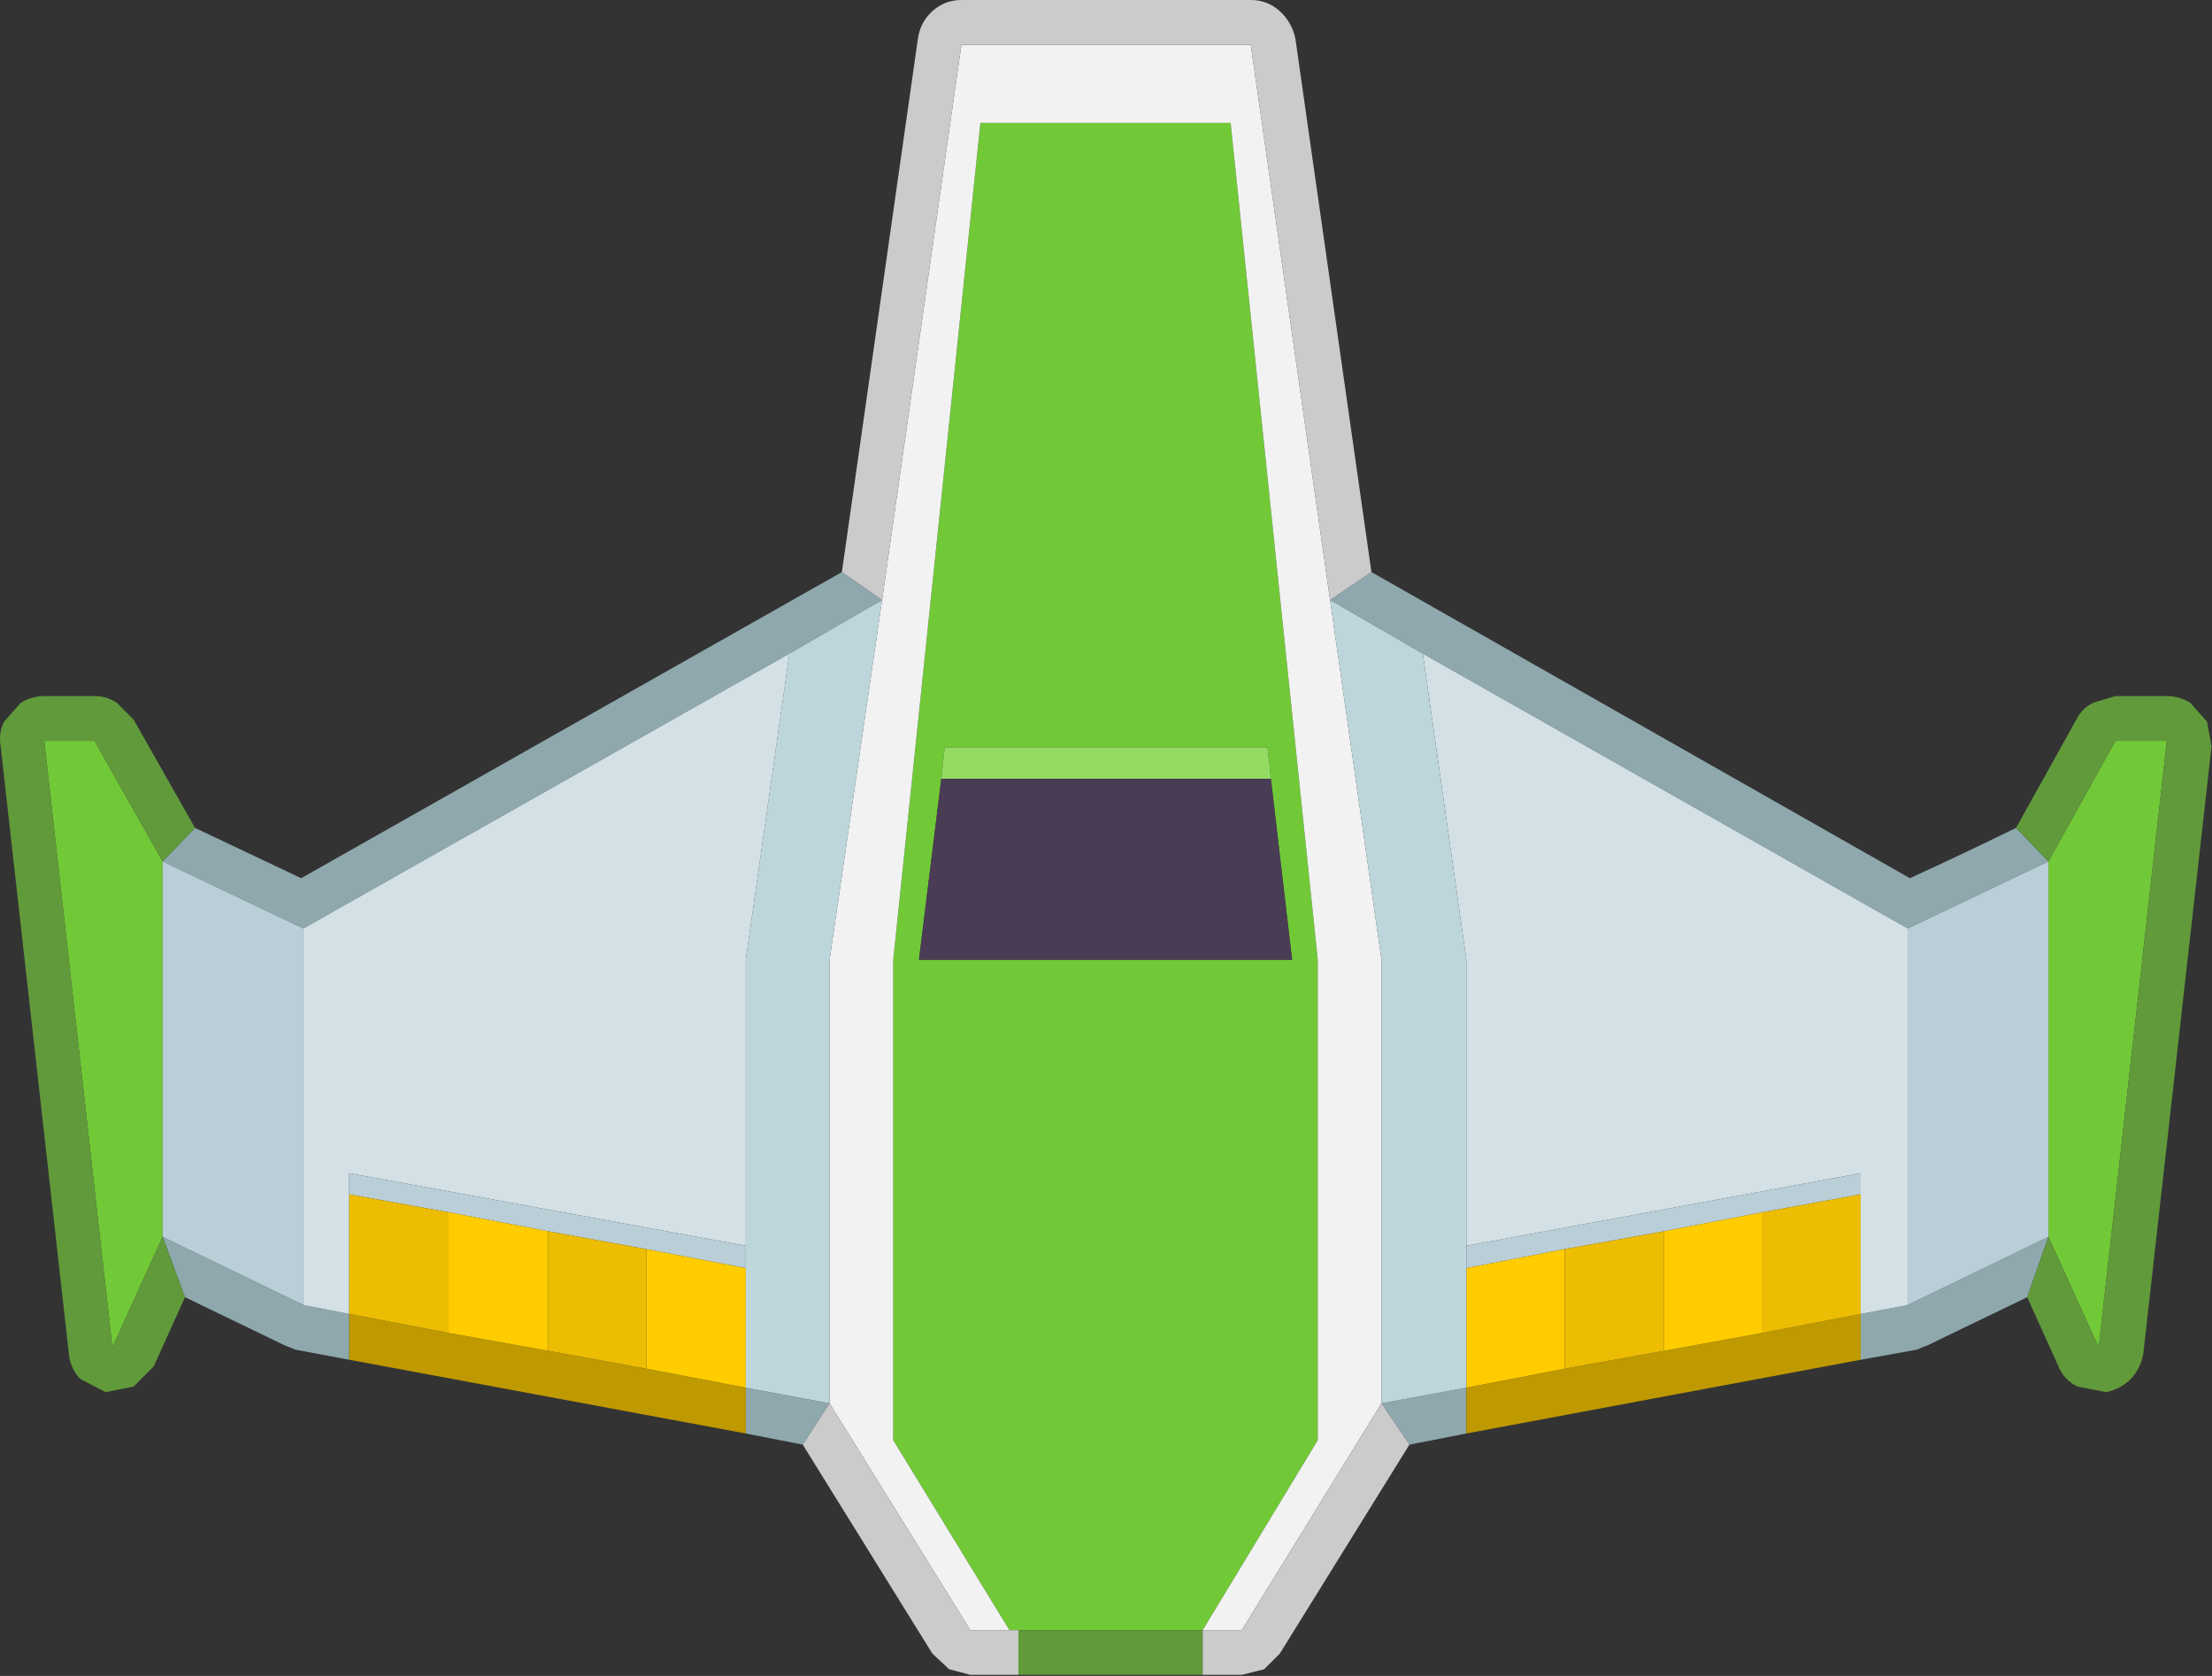 <svg width="99" height="75" viewBox="0 0 99 75" fill="none" xmlns="http://www.w3.org/2000/svg">
    <rect x="0" y="0" width="99" height="75" fill="#333333" stroke="none"/>
    <path d="M8.729 37.05L13.479 39.3L37.679 25.6L39.479 26.85L35.329 29.25L13.579 41.55L7.279 38.55L8.729 37.05ZM61.379 25.6L85.479 39.3C87.079 38.567 88.662 37.817 90.229 37.05L91.679 38.55L85.379 41.55L63.679 29.25L59.529 26.85L61.379 25.6ZM90.729 58.05L86.279 60.2L85.779 60.4L83.279 60.85V58.8L85.379 58.4L91.679 55.35L90.729 58.05ZM65.629 64.15L63.079 64.65L61.829 62.8L65.629 62.1V64.15ZM35.929 64.65L33.379 64.15V62.1L37.129 62.8L35.929 64.65ZM15.629 60.85L13.229 60.4L12.729 60.2L8.279 58.05L7.279 55.35L13.579 58.4L15.629 58.8V60.85Z" fill="#8EA8AD"/>
    <path d="M7.279 55.35L5.029 60.3L1.979 33.15H4.229L7.279 38.55V55.35ZM45.179 72.95L39.979 64.45V42.95L43.879 5.5H55.079L58.979 42.95V64.45L53.829 72.95H45.579H45.179ZM56.879 34.85L56.729 33.45H42.279L42.129 34.85L41.129 42.95H57.829L56.879 34.85ZM91.679 38.55L94.679 33.15H96.979L93.929 60.3L91.679 55.35V38.55Z" fill="#71C937"/>
    <path d="M91.679 38.55L90.229 37.05L92.929 32.2C93.095 31.867 93.345 31.617 93.679 31.45L94.679 31.15H96.979C97.345 31.15 97.695 31.25 98.029 31.45L98.779 32.3L98.979 33.4L95.929 60.55C95.862 60.983 95.679 61.367 95.379 61.7C95.079 62 94.712 62.2 94.279 62.3L92.979 62.05C92.579 61.85 92.295 61.55 92.129 61.15L90.729 58.05L91.679 55.35L93.929 60.3L96.979 33.15H94.679L91.679 38.55ZM53.829 74.95H45.579V72.95H53.829V74.95ZM8.279 58.05L6.879 61.15L5.979 62.05L4.729 62.3L3.579 61.7C3.279 61.367 3.112 60.983 3.079 60.55L0.029 33.4C-0.038 33 0.012 32.633 0.179 32.3L0.929 31.45C1.262 31.25 1.612 31.15 1.979 31.15H4.229C4.595 31.15 4.929 31.25 5.229 31.45L5.979 32.2L8.729 37.05L7.279 38.55L4.229 33.15H1.979L5.029 60.3L7.279 55.35L8.279 58.05Z" fill="#619A3B"/>
    <path d="M13.579 41.55L35.329 29.25L33.379 42.95V55.75L15.629 52.5V53.45V58.8L13.579 58.4V41.55ZM63.679 29.25L85.379 41.55V58.4L83.279 58.8V53.45V52.5L65.629 55.75V42.95L63.679 29.25Z" fill="#D3E1E7"/>
    <path d="M7.279 38.55L13.579 41.55V58.4L7.279 55.35V38.55ZM15.629 53.45V52.5L33.379 55.75V56.75L28.929 55.9L24.529 55.1L20.079 54.25L15.629 53.45ZM85.379 41.55L91.679 38.55V55.35L85.379 58.4V41.55ZM65.629 56.75V55.75L83.279 52.5V53.45L78.879 54.25L74.479 55.1L70.029 55.9L65.629 56.75Z" fill="#B9CED7"/>
    <path d="M83.278 60.85L65.629 64.15V62.1L70.028 61.25L74.478 60.45L78.879 59.65L83.278 58.8V60.85ZM33.379 64.15L15.629 60.85V58.8L20.078 59.65L24.529 60.45L28.928 61.25L33.379 62.1V64.15Z" fill="#BF9900"/>
    <path d="M15.629 58.8V53.45L20.078 54.25V59.65L15.629 58.8ZM24.529 55.1L28.928 55.9V61.25L24.529 60.45V55.1ZM70.028 55.9L74.478 55.1V60.45L70.028 61.25V55.9ZM78.879 54.25L83.278 53.45V58.8L78.879 59.65V54.25Z" fill="#ECBD02"/>
    <path d="M78.879 54.25V59.65L74.478 60.45V55.1L78.879 54.25ZM20.078 54.25L24.529 55.1V60.45L20.078 59.65V54.25ZM28.928 55.9L33.379 56.75V62.1L28.928 61.25V55.9ZM65.629 62.1V56.75L70.028 55.9V61.25L65.629 62.1Z" fill="#FFCC00"/>
    <path d="M39.478 26.85L43.029 2H55.978L59.529 26.85L61.828 42.95V62.8L55.578 72.95H53.828L58.978 64.45V42.95L55.078 5.5H43.879L39.978 42.95V64.45L45.178 72.95H43.428L37.129 62.8V42.95L39.478 26.85Z" fill="#F2F2F2"/>
    <path d="M39.479 26.85L37.679 25.6L41.079 1.75C41.145 1.25 41.362 0.833 41.729 0.5C42.095 0.167 42.529 0 43.029 0H55.979C56.479 0 56.912 0.167 57.279 0.5C57.645 0.833 57.879 1.25 57.979 1.75L61.379 25.6L59.529 26.85L55.979 2H43.029L39.479 26.85ZM63.079 64.65L57.279 74L56.579 74.7L55.579 74.95H53.829V72.95H55.579L61.829 62.8L63.079 64.65ZM45.579 74.95H43.429L42.479 74.7L41.729 74L35.929 64.65L37.129 62.8L43.429 72.95H45.179H45.579V74.95Z" fill="#CBCBCB"/>
    <path d="M35.328 29.25L39.478 26.85L37.129 42.95V62.8L33.379 62.1V56.75V55.75V42.95L35.328 29.25ZM61.828 62.8V42.95L59.529 26.85L63.678 29.25L65.629 42.95V55.75V56.75V62.1L61.828 62.8Z" fill="#BDD6DB"/>
    <path d="M42.129 34.85L42.279 33.45H56.728L56.879 34.85H42.129Z" fill="#94DB64"/>
    <path d="M42.129 34.85H56.879L57.828 42.95H41.129L42.129 34.85Z" fill="#4A3C55"/>
</svg>
